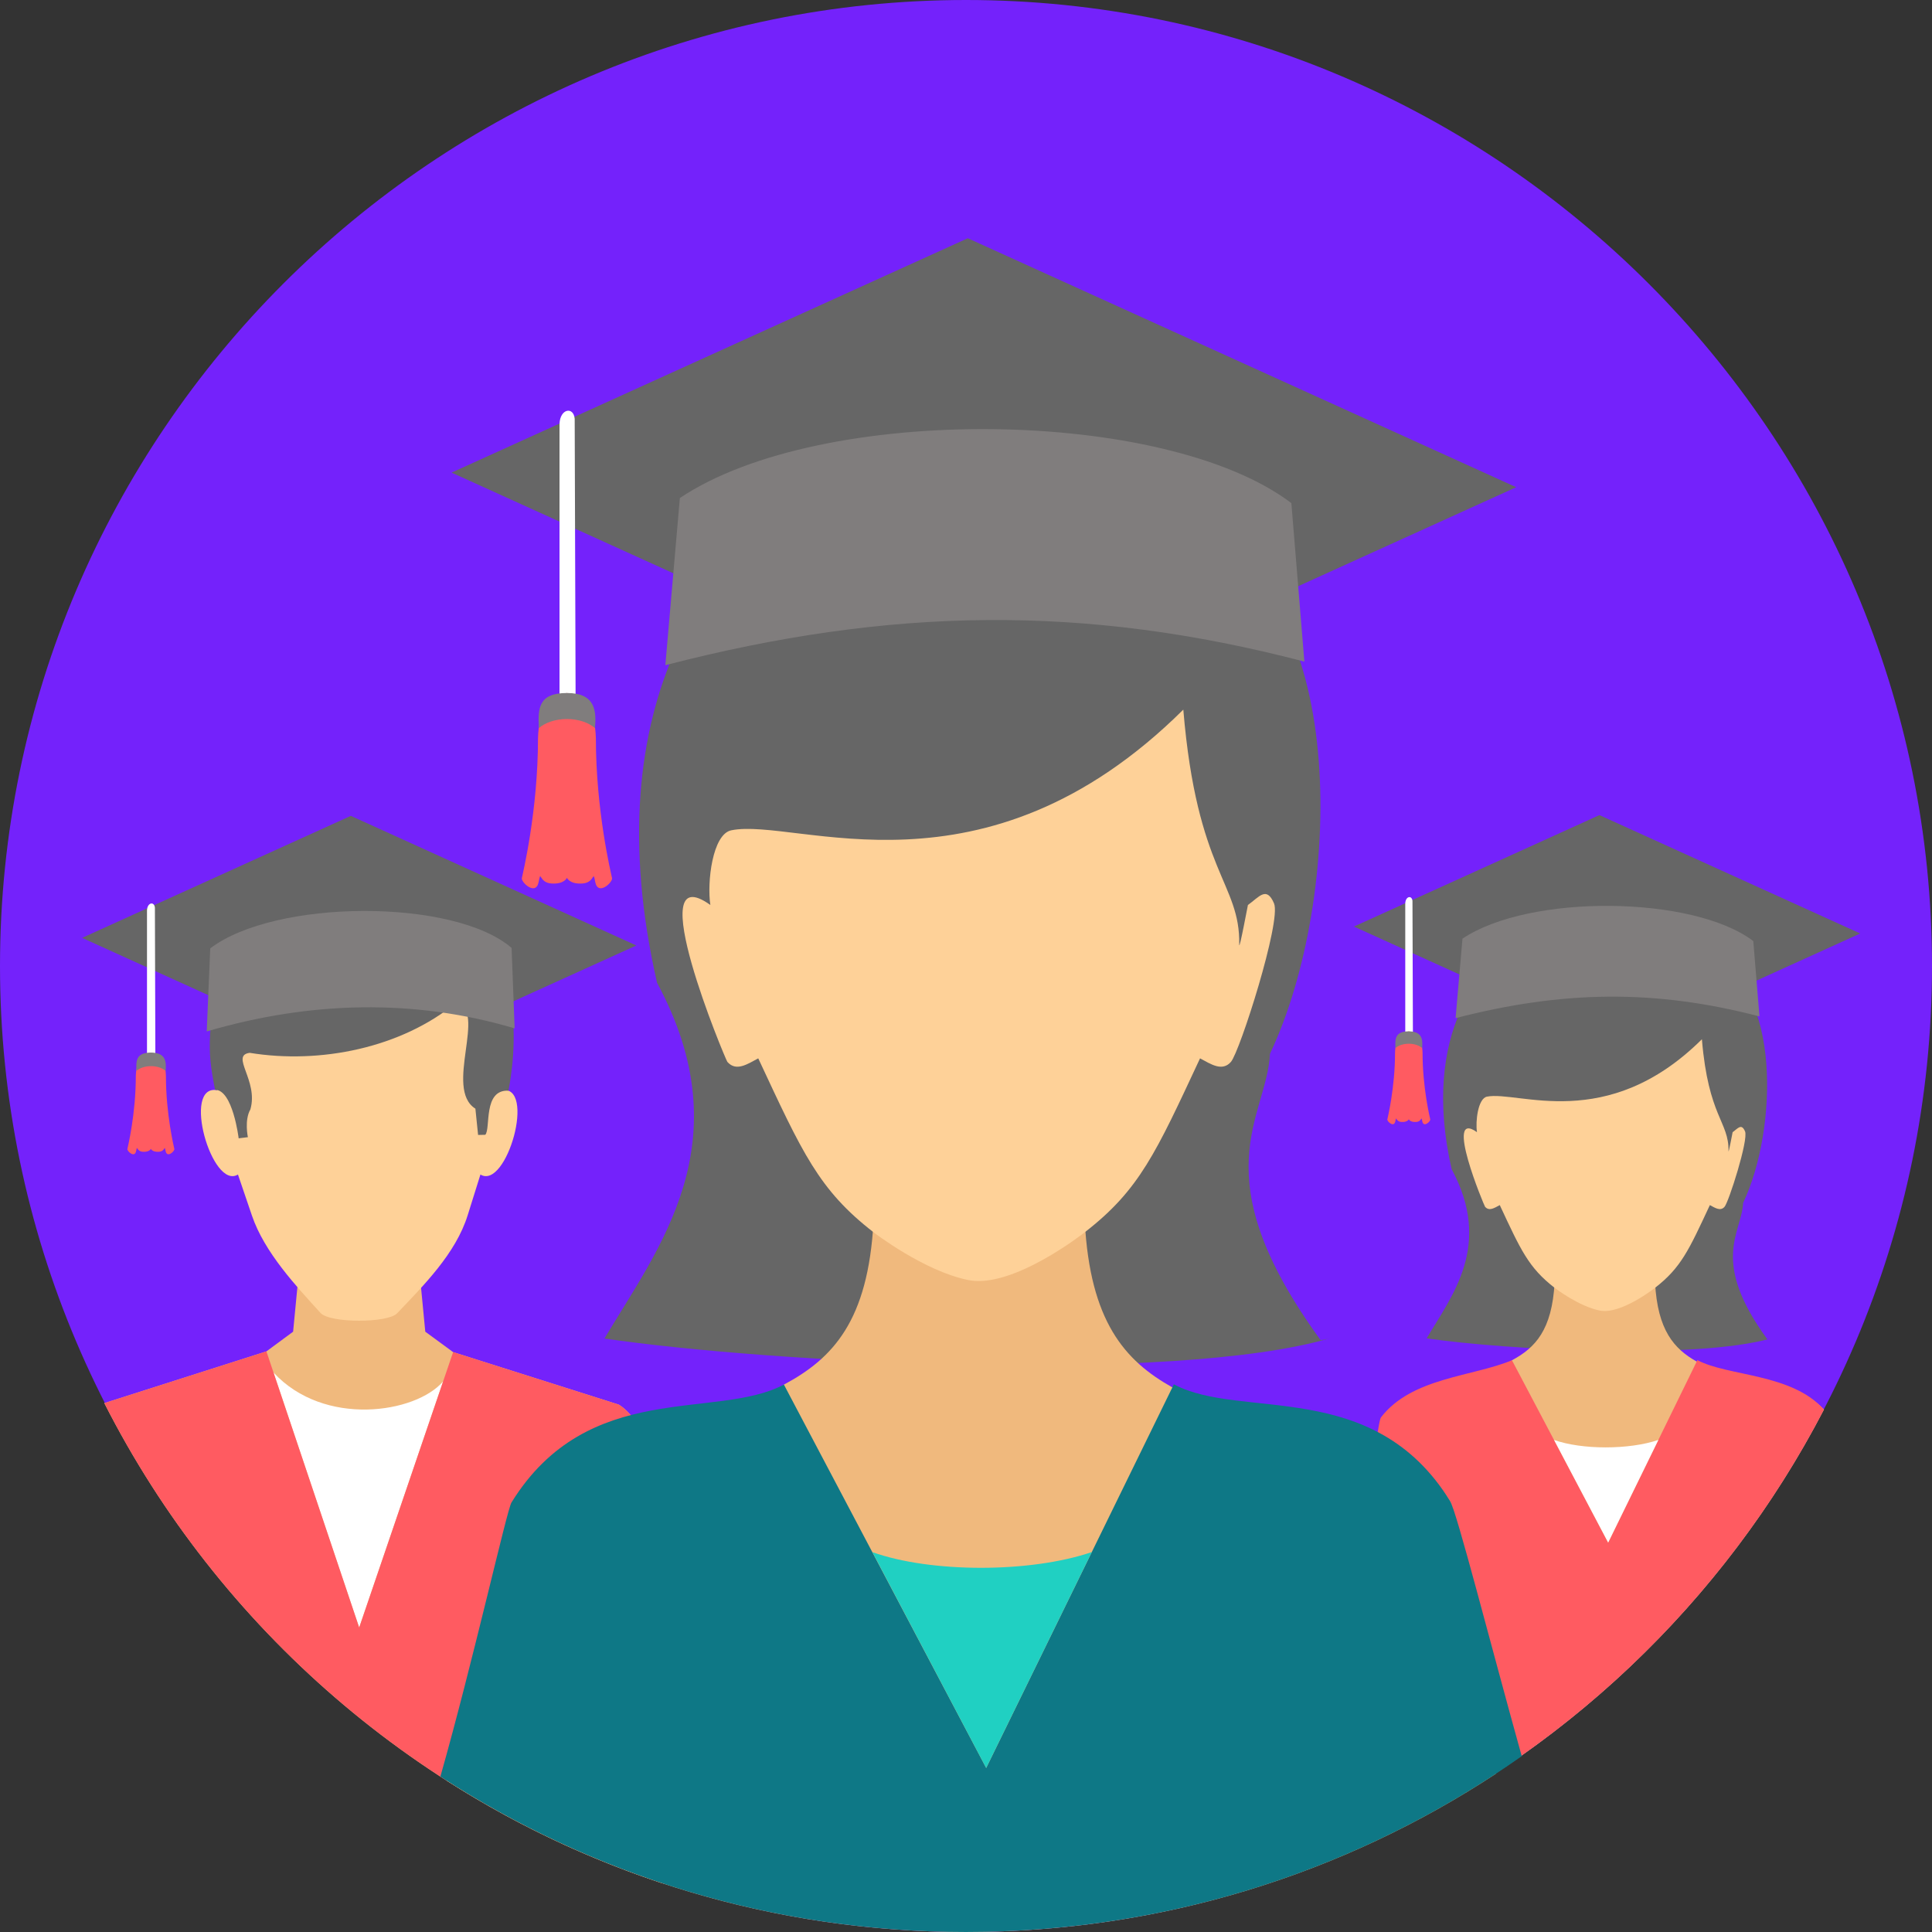 <?xml version="1.0" encoding="iso-8859-1"?>
<!-- Generator: Adobe Illustrator 19.0.0, SVG Export Plug-In . SVG Version: 6.00 Build 0)  -->
<svg version="1.1" id="Layer_1" xmlns="http://www.w3.org/2000/svg" xmlns:xlink="http://www.w3.org/1999/xlink" x="0px" y="0px"
	 viewBox="0 0 512 512" style="enable-background:new 0 0 512 512;" xml:space="preserve">
<rect x="0" y="0" width="512" height="512" fill="#333333" stroke="none"/>
<path style="fill:#7422fb;" d="M255.999,512C397,512,512,397,512,256.001C512,115,397,0,255.999,0C115,0,0,115,0,256.001
	C0,397,115,512,255.999,512z"/>
<path style="fill:#666666;" d="M21.748,248.542l75.663,34.349l71.223-32.332l-75.663-34.347l-71.223,32.332V248.542z"/>
<path style="fill:#F0B97D;" d="M80.119,327.502c10.05,0,20.095,0,30.144,0l2.441,25.406l7.377,5.415l43.892,13.915
	c0,0,5.757,3.166,7.448,12.021c0.741,3.883,2.311,81.596,3.955,114.784c-64.366-21.338-117.396-67.53-147.728-127.199l42.952-13.712
	l7.078-5.221l2.441-25.406V327.502z"/>
<path style="fill:#FFFFFF;" d="M117.432,366.086c-7.274,8.497-31.567,12.166-44.948-2.353l22.705,67.587L117.432,366.086z"/>
<path style="fill:#FED198;" d="M57.551,288.915c-9.452-1.676-1.393,26.557,5.51,22.348l3.706,10.881
	c3.34,9.805,11.758,18.73,18.168,25.797c2.5,2.756,17.822,2.71,20.298,0.106c7.097-7.463,15.529-15.846,18.695-25.955l3.391-10.828
	c6.917,4.205,14.958-24.024,5.51-22.348c0.655-21.976-14.885-43.299-37.637-43.398c-22.752,0.099-38.294,21.422-37.639,43.398
	H57.551z"/>
<path style="fill:#FF5B61;" d="M70.601,358.129l-42.952,13.712c30.427,59.863,83.7,106.147,148.341,127.398
	c-1.852-21.696-3.735-110.621-4.568-114.984c-1.691-8.855-7.448-12.021-7.448-12.021l-43.892-13.915l-24.893,72.998l-24.588-73.189
	V358.129z"/>
<path style="fill:#666666;" d="M122.326,249.845c2.672-0.313,12.318,8.502,13.476,18.706c1.16,10.204-1.063,20.492-1.063,20.492
	c-6.789-0.331-4.65,10.047-6.127,11.688l-1.914,0.042l-0.714-6.963c-8.456-5.3,3.336-26.235-5.12-28.072
	c-14.477,11.924-35.95,16.336-54.687,13.275c-5.259,0.699,2.392,7.344,0.174,14.993c-1.636,2.855-0.659,7.358-0.659,7.358
	l-2.445,0.304c0,0-1.548-12.909-6.264-12.859c-1.144-5.949-1.618-9.498-1.299-14.768c1.612-26.974,37.879-42.333,66.646-24.198
	L122.326,249.845z"/>
<path style="fill:#807D7D;" d="M55.718,251.327c17.158-13.068,64.549-13.324,79.859-0.119l0.807,21.321
	c-26.716-7.929-54.283-7.203-81.599,0.814L55.718,251.327z"/>
<path style="fill:#FFFFFF;" d="M41.052,240.563l0.117,37.797v1.169h-2.214v-1.169v-37.079
	C39.032,239.114,40.902,238.817,41.052,240.563z"/>
<path style="fill:#FF5B61;" d="M35.992,285.18c0,10.067-2.114,18.73-2.231,19.308c-0.121,0.578,1.916,2.478,2.308,0.578
	c0.388-1.898-0.04,0.04,1.759,0.163c1.773,0.123,2.141-0.756,2.154-0.78c0.009,0.024,0.379,0.906,2.15,0.78
	c1.799-0.123,1.371-2.064,1.762-0.163c0.392,1.898,2.428,0,2.308-0.578c-0.115-0.575-2.227-9.24-2.227-19.308
	c-0.095-3.856-1.605-5.673-3.991-6.229c-2.388,0.556-3.898,2.375-3.991,6.229H35.992z"/>
<path style="fill:#807D7D;" d="M40.029,278.949c3.958,0,4.072,2.511,3.872,4.84c-0.871-0.756-2.28-1.25-3.872-1.25
	c-1.59,0-2.999,0.492-3.872,1.25C36.018,281.088,36.073,278.949,40.029,278.949z"/>
<g>
	<path style="fill:#666666;" d="M358.801,245.546l69.122,31.375l65.06-29.536l-69.122-31.375L358.801,245.546z"/>
	<path style="fill:#666666;" d="M378.072,354.674c6.795-11.421,17.504-24.677,6.628-44.833
		c-16.009-69.99,57.762-84.181,68.919-55.297c18.148,6.844,17.665,44.52,8.332,64.233c-0.415,8.116-8.855,15.189,6.392,36.124
		l1.096-0.243h-0.002c-19.775,5.733-70.462,3.091-91.366,0.013L378.072,354.674z"/>
</g>
<path style="fill:#F0B97D;" d="M411.982,339.922c-0.679,12.534-5.126,17.268-11.295,20.562c-3.135,2.769-30.68,6.088-34.402,16.148
	c-0.792,2.132-3.173,68.72-5.435,112.779c52.74-23.709,95.99-64.754,122.516-115.877c-7.918-8.422-31-10.435-33.719-12.706
	c-6.035-3.376-10.369-8.341-11.042-20.911c0,0-9.016,6.994-14.622,5.92c-5.607-1.076-12.001-5.92-12.001-5.92V339.922z"/>
<path style="fill:#FED198;" d="M397.457,319.364c5.561,11.913,7.618,16.565,14.528,21.918c0,0,6.392,4.932,11.999,6.032
	c5.605,1.098,14.62-6.032,14.62-6.032c6.908-5.353,8.965-10.006,14.528-21.918c1.365,0.725,2.787,1.711,3.894,0.443
	c1.109-1.268,6.379-17.751,5.428-19.971c-0.948-2.222-1.874-0.805-3.285,0.201c0.073-0.478-1.118,5.953-1.098,4.976
	c0.13-7.779-5.336-9.011-7.051-29.598c-25.212,25.014-48.762,13.538-56.969,15.211c-2.379,0.485-3.076,6.575-2.637,9.41
	c-8.897-6.352,1.914,19.513,2.141,19.771c1.109,1.268,2.531,0.282,3.896-0.443H397.457z"/>
<path style="fill:#FF5B61;" d="M400.682,360.482c-10.411,4.361-26.619,4.555-34.731,15.163
	c-1.535,2.009-8.833,73.633-14.267,117.665c56.885-22.939,103.629-65.719,131.679-119.767c-8.561-9.644-25.47-8.766-33.531-13.097
	l-23.653,48.352l-25.497-48.319V360.482z"/>
<path style="fill:#807D7D;" d="M387.572,248.752c17.811-11.941,61.175-11.428,77.068,0.637l1.64,19.974
	c-27.726-7.243-52.186-6.872-80.538,0.454l1.83-21.063V248.752z"/>
<g>
	<path style="fill:#FFFFFF;" d="M411.843,381.602c7.362,2.622,19.881,2.635,27.644-0.011l-13.308,27.21L411.843,381.602z"/>
	<path style="fill:#FFFFFF;" d="M374.319,238.766l0.112,34.032v1.054h-2.024v-1.054v-33.386c0.073-1.953,1.777-2.222,1.914-0.648
		L374.319,238.766z"/>
</g>
<path style="fill:#FF5B61;" d="M369.698,279.013c0,9.196-1.931,17.109-2.037,17.639c-0.108,0.527,1.751,2.26,2.108,0.527
	c0.359-1.733-0.035,0.037,1.61,0.15c1.616,0.112,1.956-0.692,1.965-0.717c0.009,0.024,0.348,0.827,1.969,0.717
	c1.64-0.112,1.248-1.883,1.61-0.15c0.355,1.733,2.209,0,2.106-0.527c-0.108-0.529-2.035-8.44-2.035-17.639
	c-0.086-3.519-1.468-5.184-3.649-5.691C371.16,273.829,369.784,275.494,369.698,279.013z"/>
<path style="fill:#807D7D;" d="M373.342,273.32c3.614,0,3.722,2.295,3.537,4.421c-0.794-0.692-2.084-1.142-3.537-1.142
	c-1.453,0-2.738,0.45-3.537,1.142C369.678,275.274,369.729,273.32,373.342,273.32z"/>
<g>
	<path style="fill:#666666;" d="M119.667,125.243l145.34,65.98l136.81-62.106l-145.34-65.98L119.667,125.243z"/>
	<path style="fill:#666666;" d="M160.188,354.72c14.29-24.017,36.805-51.895,13.937-94.274
		C140.463,113.273,295.589,83.433,319.044,144.172c38.166,14.393,37.151,93.615,17.522,135.07
		c-0.873,17.059-18.613,31.937,13.441,75.952l2.308-0.505l-0.002,0.002c-41.581,12.047-148.163,6.5-192.123,0.029H160.188z"/>
</g>
<path style="fill:#F0B97D;" d="M231.494,323.703c-1.429,26.357-10.784,36.307-23.755,43.237c-6.599,5.83-56.267,7.395-70.782,30.837
	c-1.594,2.575-12.997,44.145-18.551,74.138C158.146,497.289,205.352,512,255.997,512c51.858,0,100.102-15.434,140.421-41.938
	c-5.402-31.28-10.136-69.051-12.14-72.285c-15.328-24.758-67.519-25.045-73.589-30.105c-12.687-7.1-21.799-17.544-23.215-43.969
	c0,0-18.962,14.706-30.751,12.442C244.937,333.882,231.494,323.703,231.494,323.703z"/>
<path style="fill:#FED198;" d="M200.944,280.475c11.697,25.047,16.023,34.83,30.55,46.088c0,0,13.443,10.376,25.23,12.684
	c11.789,2.308,30.751-12.684,30.751-12.684c14.528-11.258,18.851-21.039,30.548-46.088c2.866,1.526,5.865,3.596,8.191,0.928
	c2.328-2.668,13.408-37.321,11.414-41.995c-1.995-4.676-3.938-1.696-6.908,0.421c0.157-1.008-2.346,12.523-2.311,10.466
	c0.28-16.355-11.216-18.955-14.821-62.236c-53.015,52.596-102.538,28.462-119.793,31.981c-5.001,1.021-6.467,13.822-5.545,19.788
	c-18.712-13.355,4.028,41.03,4.504,41.574C195.084,284.071,198.078,282.001,200.944,280.475z"/>
<path style="fill:#0E7886;" d="M207.735,366.926c-17.819,9.52-51.858-1.587-72.182,31.236c-1.237,2-10.103,41.823-18.847,72.643
	c40.088,26.05,87.918,41.193,139.29,41.193c54.828,0,105.625-17.244,147.279-46.595c-8.491-30.486-17.187-64.707-18.995-67.629
	c-20.377-32.918-55.352-21.341-73.192-30.918L261.35,468.529l-53.613-101.605L207.735,366.926z"/>
<path style="fill:#807D7D;" d="M180.168,131.986c37.449-25.104,128.639-24.028,162.055,1.347l3.451,41.998
	c-58.307-15.229-109.741-14.45-169.353,0.948l3.85-44.291L180.168,131.986z"/>
<path style="fill:#20D0C2;" d="M231.208,411.338c15.471,5.519,41.799,5.552,58.128-0.02l-27.99,57.218l-30.14-57.198H231.208z"/>
<path style="fill:#FFFFFF;" d="M152.299,110.989l0.234,71.562v2.216h-4.258v-2.216v-70.206c0.146-4.101,3.737-4.665,4.024-1.358
	V110.989z"/>
<path style="fill:#FF5B61;" d="M142.576,195.617c0,19.339-4.057,35.981-4.282,37.09c-0.227,1.111,3.68,4.756,4.434,1.111
	c0.752-3.649-0.075,0.077,3.382,0.315c3.402,0.234,4.112-1.451,4.134-1.506c0.022,0.055,0.734,1.74,4.134,1.506
	c3.457-0.236,2.63-3.962,3.384-0.315c0.752,3.645,4.657,0,4.434-1.111c-0.227-1.109-4.284-17.751-4.284-37.09
	c-0.181-7.404-3.082-10.896-7.668-11.963C145.658,184.721,142.759,188.213,142.576,195.617z"/>
<path style="fill:#807D7D;" d="M150.242,183.654c7.6,0,7.823,4.826,7.435,9.296c-1.673-1.455-4.379-2.399-7.435-2.399
	c-3.056,0-5.761,0.946-7.435,2.399C142.538,187.759,142.644,183.654,150.242,183.654z"/>
<g>
</g>
<g>
</g>
<g>
</g>
<g>
</g>
<g>
</g>
<g>
</g>
<g>
</g>
<g>
</g>
<g>
</g>
<g>
</g>
<g>
</g>
<g>
</g>
<g>
</g>
<g>
</g>
<g>
</g>
</svg>
